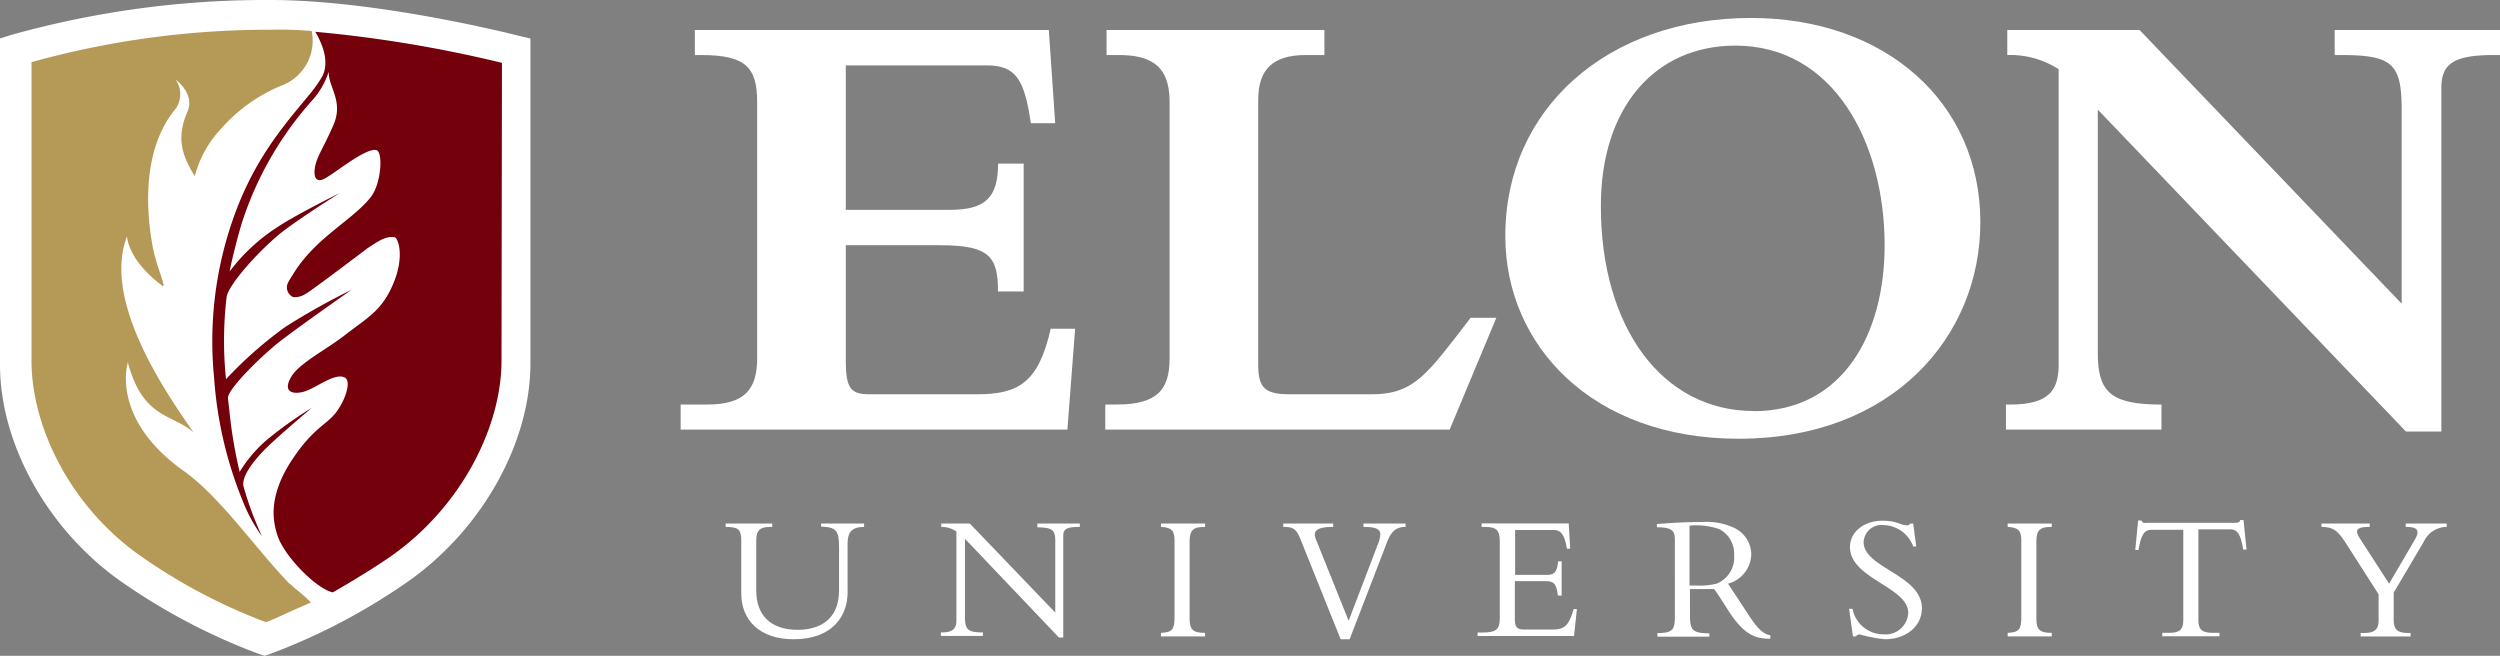 <svg xmlns="http://www.w3.org/2000/svg" viewBox="0 0 278.41 73.03"><rect x="0" y="0" width="278.41" height="73.03" fill="#808080" stroke="none"/><defs><style>.cls-1{fill:#fff;}.cls-2{fill:#73000a;}.cls-3{fill:#b59a57;}</style></defs><g id="Layer_2" data-name="Layer 2"><g id="Layer_1-2" data-name="Layer 1"><path class="cls-1" d="M96.23,58.3v.38c-1.35,0-1.84.57-1.84,1.86V66c0,2.5-1.6,5.19-6,5.19-3.86,0-5.84-2.2-5.84-5.09V60.2c0-1.3-.37-1.5-1.74-1.52V58.3H86v.38h-.18c-1.11,0-1.6.3-1.6,1.48v5.62c0,2.72,1.6,4.36,4.61,4.36,2.28,0,4.61-1,4.61-4.39V61c0-1.94-.3-2.28-2-2.36V58.3Z"/><path class="cls-1" d="M117.93,71l-10.47-11v8.67c0,1.46.33,1.76,2,1.76v.39h-4.68v-.39h.08c1.25,0,1.65-.42,1.65-1.35V59.19a2.9,2.9,0,0,0-1.69-.51V58.3H108l9.52,9.92v-8c0-1.24-.36-1.46-2-1.5V58.3h4.73v.38c-1.52,0-1.84.26-1.84,1V71Z"/><path class="cls-1" d="M134.2,70.87h-4.91v-.39c1.25-.06,1.51-.38,1.51-1.73V60.14c0-1.09-.38-1.4-1.51-1.46V58.3h4.91v.38c-1.27,0-1.72.28-1.72,1.64v8.57c0,1.19.32,1.59,1.72,1.59Z"/><path class="cls-1" d="M149.3,71.19l-4.39-10.93c-.51-1.28-.75-1.58-2-1.58V58.3h5.56v.38c-1.86,0-2.31.46-1.92,1.39l3.64,9.06,3.19-8.35a3.91,3.91,0,0,0,.34-1.25c0-.61-.5-.85-1.88-.85V58.3h4.69v.38c-1.05,0-1.6.48-2.08,1.74L150.3,71.19Z"/><path class="cls-1" d="M173.87,66.32h-.38c-.16-1.44-.55-1.6-1.38-1.6H168.7V69c0,.93.34,1.11,1.09,1.11h3.11c1.42,0,1.84-.55,2.35-2.28h.36l-.32,3H164.55v-.39h.57c1.62,0,1.9-.44,1.9-1.65V60.3c0-1.14-.26-1.62-1.62-1.62H165v-.39h9.7l.16,2.81h-.36c-.27-1.71-.77-2.08-1.5-2.08h-4.27v5h3.62c.73,0,1.07-.34,1.17-1.51h.39v3.84Z"/><path class="cls-1" d="M197.15,71.13c-1.49,0-2.79-.26-4.59-3-.26-.41-1.39-2.2-1.67-2.53H188.2v2.71c0,1.76.14,2.22,2.16,2.22v.37h-5.78V70.5c1.94,0,1.94-.52,1.94-2.26V60.12c0-1-.3-1.4-2-1.4v-.36c1.7-.14,3.41-.23,5.13-.23a7.2,7.2,0,0,1,3.38.61,3.31,3.31,0,0,1,2,3A3.48,3.48,0,0,1,192.44,65l2.46,3.74c.94,1.41,1.58,1.91,2.25,2v.36Zm-9-5.92h.8a7.89,7.89,0,0,0,2.25-.22,3.16,3.16,0,0,0,1.92-3.18,3.1,3.1,0,0,0-1.62-2.87,7.78,7.78,0,0,0-3.35-.4v6.67Z"/><path class="cls-1" d="M206.3,67.8a3.51,3.51,0,0,0,3.42,2.84,2.53,2.53,0,0,0,2.79-2.38c0-2.91-6.49-3.8-6.49-7.34,0-1.67,1.54-2.93,3.6-2.93,1.7,0,2,.51,2.75.51a.38.38,0,0,0,.36-.2h.33l.34,2.56h-.34a3.59,3.59,0,0,0-3.26-2.38,2,2,0,0,0-2.26,1.9c0,2.87,6.49,3.64,6.49,7.36,0,2-1.76,3.45-4.13,3.45a16.88,16.88,0,0,1-2.81-.54.48.48,0,0,0-.4.22h-.34l-.43-3.07Z"/><path class="cls-1" d="M228.49,70.87h-4.91v-.39c1.26-.06,1.52-.38,1.52-1.73V60.14c0-1.09-.39-1.4-1.52-1.46V58.3h4.91v.38c-1.27,0-1.71.28-1.71,1.64v8.57c0,1.19.32,1.59,1.71,1.59Z"/><path class="cls-1" d="M244.82,69c0,1.09.37,1.47,1.6,1.47h.75v.39H240.8v-.39h.75c1.23,0,1.59-.38,1.59-1.47V59h-3.51c-.81,0-1.17.47-1.48,2.25h-.36l.32-3.28h.39a.31.31,0,0,0,.22.25,1.29,1.29,0,0,0,.4,0h9.72c.29,0,.59,0,.63-.3h.38l.33,3.28h-.37c-.3-1.78-.66-2.25-1.47-2.25h-3.52V69Z"/><path class="cls-1" d="M268.91,60.13c.65-1.11.27-1.45-1-1.45V58.3h4.57v.38a2.81,2.81,0,0,0-2.53,1.6L266.57,66v3c0,1.07.38,1.49,1.62,1.49h.26v.39h-5.56v-.39h.38c1.26,0,1.62-.46,1.62-1.45V66.18l-3.6-5.62c-1-1.55-1.45-1.84-2.76-1.88V58.3h5.37v.38c-1.58,0-1.67.39-1.07,1.32l3.23,5Z"/><path class="cls-1" d="M109.86,7.28H94.19V23.37h11.59c3.93,0,5.37-1.35,5.37-5.15H114V32.46h-2.86c0-3.86-.93-5.15-6.44-5.15H94.19V40.19c0,3.08.57,3.72,2.65,3.72h11.94c4.65,0,6.87-1.29,8.23-7.3h2.72l-.86,11.23H75.8V45.05h2.94c4.15,0,5.58-1.64,5.58-5.15V11.36c0-3.87-1.29-5.23-6.23-5.23h-.71V3.34H116.8l.71,10.38H114.8C114.08,8.85,113.15,7.28,109.86,7.28Z"/><path class="cls-1" d="M161.44,47.84H123.09V45.05h1.22c4.58,0,5.94-1.64,5.94-5.15V11.28c0-4.22-2.44-5.15-5.66-5.15h-1.36V3.34h24.26V6.13h-2.08c-3.72,0-5.29,1.65-5.29,5V40.62c0,2.64.79,3.29,3.58,3.29h9.08c4.79,0,6.23-2.36,11-8.52h2.86Z"/><path class="cls-1" d="M195,2c14.95,0,25.54,9.38,25.54,22.75,0,12.74-9.8,24.11-26.9,24.11-16.45,0-26-10.51-26-22.53C167.59,12.14,179,2,195,2Zm.29,43.79c9.94,0,14.59-8.59,14.59-18.46,0-11.52-5.72-22.25-16.6-22.25-9.08,0-15,7-15,17.81C178.25,36.54,185.19,45.77,195.28,45.77Z"/><path class="cls-1" d="M233.62,39.26c0,4.36,1.36,5.79,7.09,5.79v2.79H223.39V45.05h.43c4.37,0,5.44-1.57,5.44-4.5V7.71a9.92,9.92,0,0,0-5.72-1.58V3.34h14.73l29.19,30.48V12.21c0-5.15-1.07-6.08-6.79-6.08H260V3.34h18.46V6.13h-.72c-4.43,0-5.86.93-5.86,3.65V48.06h-3.94L233.62,12.21Z"/><path class="cls-1" d="M57.82,4C57.18,3.82,42,0,30.12,0A105.18,105.18,0,0,0,1.18,3.91L0,4.28V40.61c0,8.7,5.14,18.08,13.09,23.87a68.41,68.41,0,0,0,15.73,8.34l.65.21.68-.23a68.65,68.65,0,0,0,15.68-8.32c8-5.8,13.24-15.28,13.24-24l0-36.19Z"/><path class="cls-1" d="M57.41,40.62c0,7.3-4.36,16.49-12.58,22.49A66.38,66.38,0,0,1,29.56,71.2l-.1,0-.11,0a66.59,66.59,0,0,1-15.27-8.09c-8.21-6-12.39-15.2-12.27-22.43V5.6A104.81,104.81,0,0,1,30.12,1.84C42,1.84,57.4,5.64,57.4,5.64Z"/><path class="cls-2" d="M35.11,3.54c.64,1.07,1.73,3.33.71,5.09a16.83,16.83,0,0,1-1.52,2.09c-2.81,3.4-6.15,7.21-8.46,14a41.18,41.18,0,0,0-2,17.31A44.39,44.39,0,0,0,27,55.71a17.47,17.47,0,0,0,2.17,4,37.76,37.76,0,0,1-2.06-5.56c-.24-1.25,1.48-3.21,2.62-4.33,1.39-1.36,5-4.41,5-4.41a44.87,44.87,0,0,0-4.86,3.45,14.85,14.85,0,0,0-3.18,3.69,51,51,0,0,1-1.14-6.76c-.06-.63-.11-.8-.16-1.49,0-1,3.7-4.65,5.76-6.26s8-5.77,8-5.77a77.8,77.8,0,0,0-7.38,4.14,44.74,44.74,0,0,0-6.6,5.82,41.68,41.68,0,0,1,.07-9.19c.24-1.32,3.3-4.81,5.79-6.89,1.84-1.54,6.81-4.65,6.81-4.65s-4.88,2.4-7,3.83a20.4,20.4,0,0,0-5.27,4.91c.25-1.35,1-4.28,1.44-5.65A37.9,37.9,0,0,1,34.66,11.3,8.82,8.82,0,0,0,36.6,8c0,1.79,1.71,3.29.5,6-1.06,2.4-1.64,3.18-1.93,4.22s-.23,2.32,1,1.66,4.5-3.4,5.73-3.17c.78.15.58,3.71-.6,5.23-2,2.55-6,4.43-8.5,8.34-.27.43-.63,1-.73,1.21a1.18,1.18,0,0,0,.59,1.6,2.29,2.29,0,0,0,1.42-.39c.42-.19,6.3-4.64,6.77-5,1.48-1,2.21-1.43,3.12-1.27.32.06,1.13,2-.14,5.08S41,35.31,38.4,37.33c-2,1.56-5,3.08-5.92,4.56s-.25,2.07,1.16,1.78,3.59-2.24,4.76-1.62c.77.4.05,2.55-1,3.91s-2.51,1.69-4.86,5.22c-2.89,4.37-2,7.15-1.72,8.2.62,2.38,4.4,6.21,6.24,6.59,1.77-1,5.19-3.07,7-4.4,7.74-5.7,11.79-14.45,11.79-21.38L55.9,7A142.92,142.92,0,0,0,35.11,3.54Z"/><path class="cls-3" d="M32.9,65.57a6.75,6.75,0,0,1-.55-.53l0,.07c-3.56-3.58-7.73-9.71-11.86-12.64-8.28-5.87-6.25-12.11-6.25-12.11,1.68,6.28,4.88,5.69,7.31,7.78-3.17-4.53-10.18-14.71-7.4-21.83,0,0,0,2.56,3.88,5.48.62.47-.51-1.8-1-4.17-.81-4.3-1.17-11.07,2.53-15.51a2.81,2.81,0,0,0,0-3.24s2.19,1.55,1.31,3.58c-1.36,3.13-.44,5.07.82,7.18a12.14,12.14,0,0,1,2.93-5.29,18,18,0,0,1,6.93-4.89,5.33,5.33,0,0,0,3.16-6,43.6,43.6,0,0,0-4.57-.14A98.8,98.8,0,0,0,3.51,6.92V40.21c0,6.93,3.93,15.67,11.66,21.36a62.3,62.3,0,0,0,14.35,7.68l.11,0,.09,0c1.08-.4,1.13-.51,4.55-2,.44-.21.37-.14.34-.18A17.93,17.93,0,0,0,32.9,65.57Z"/></g></g></svg>